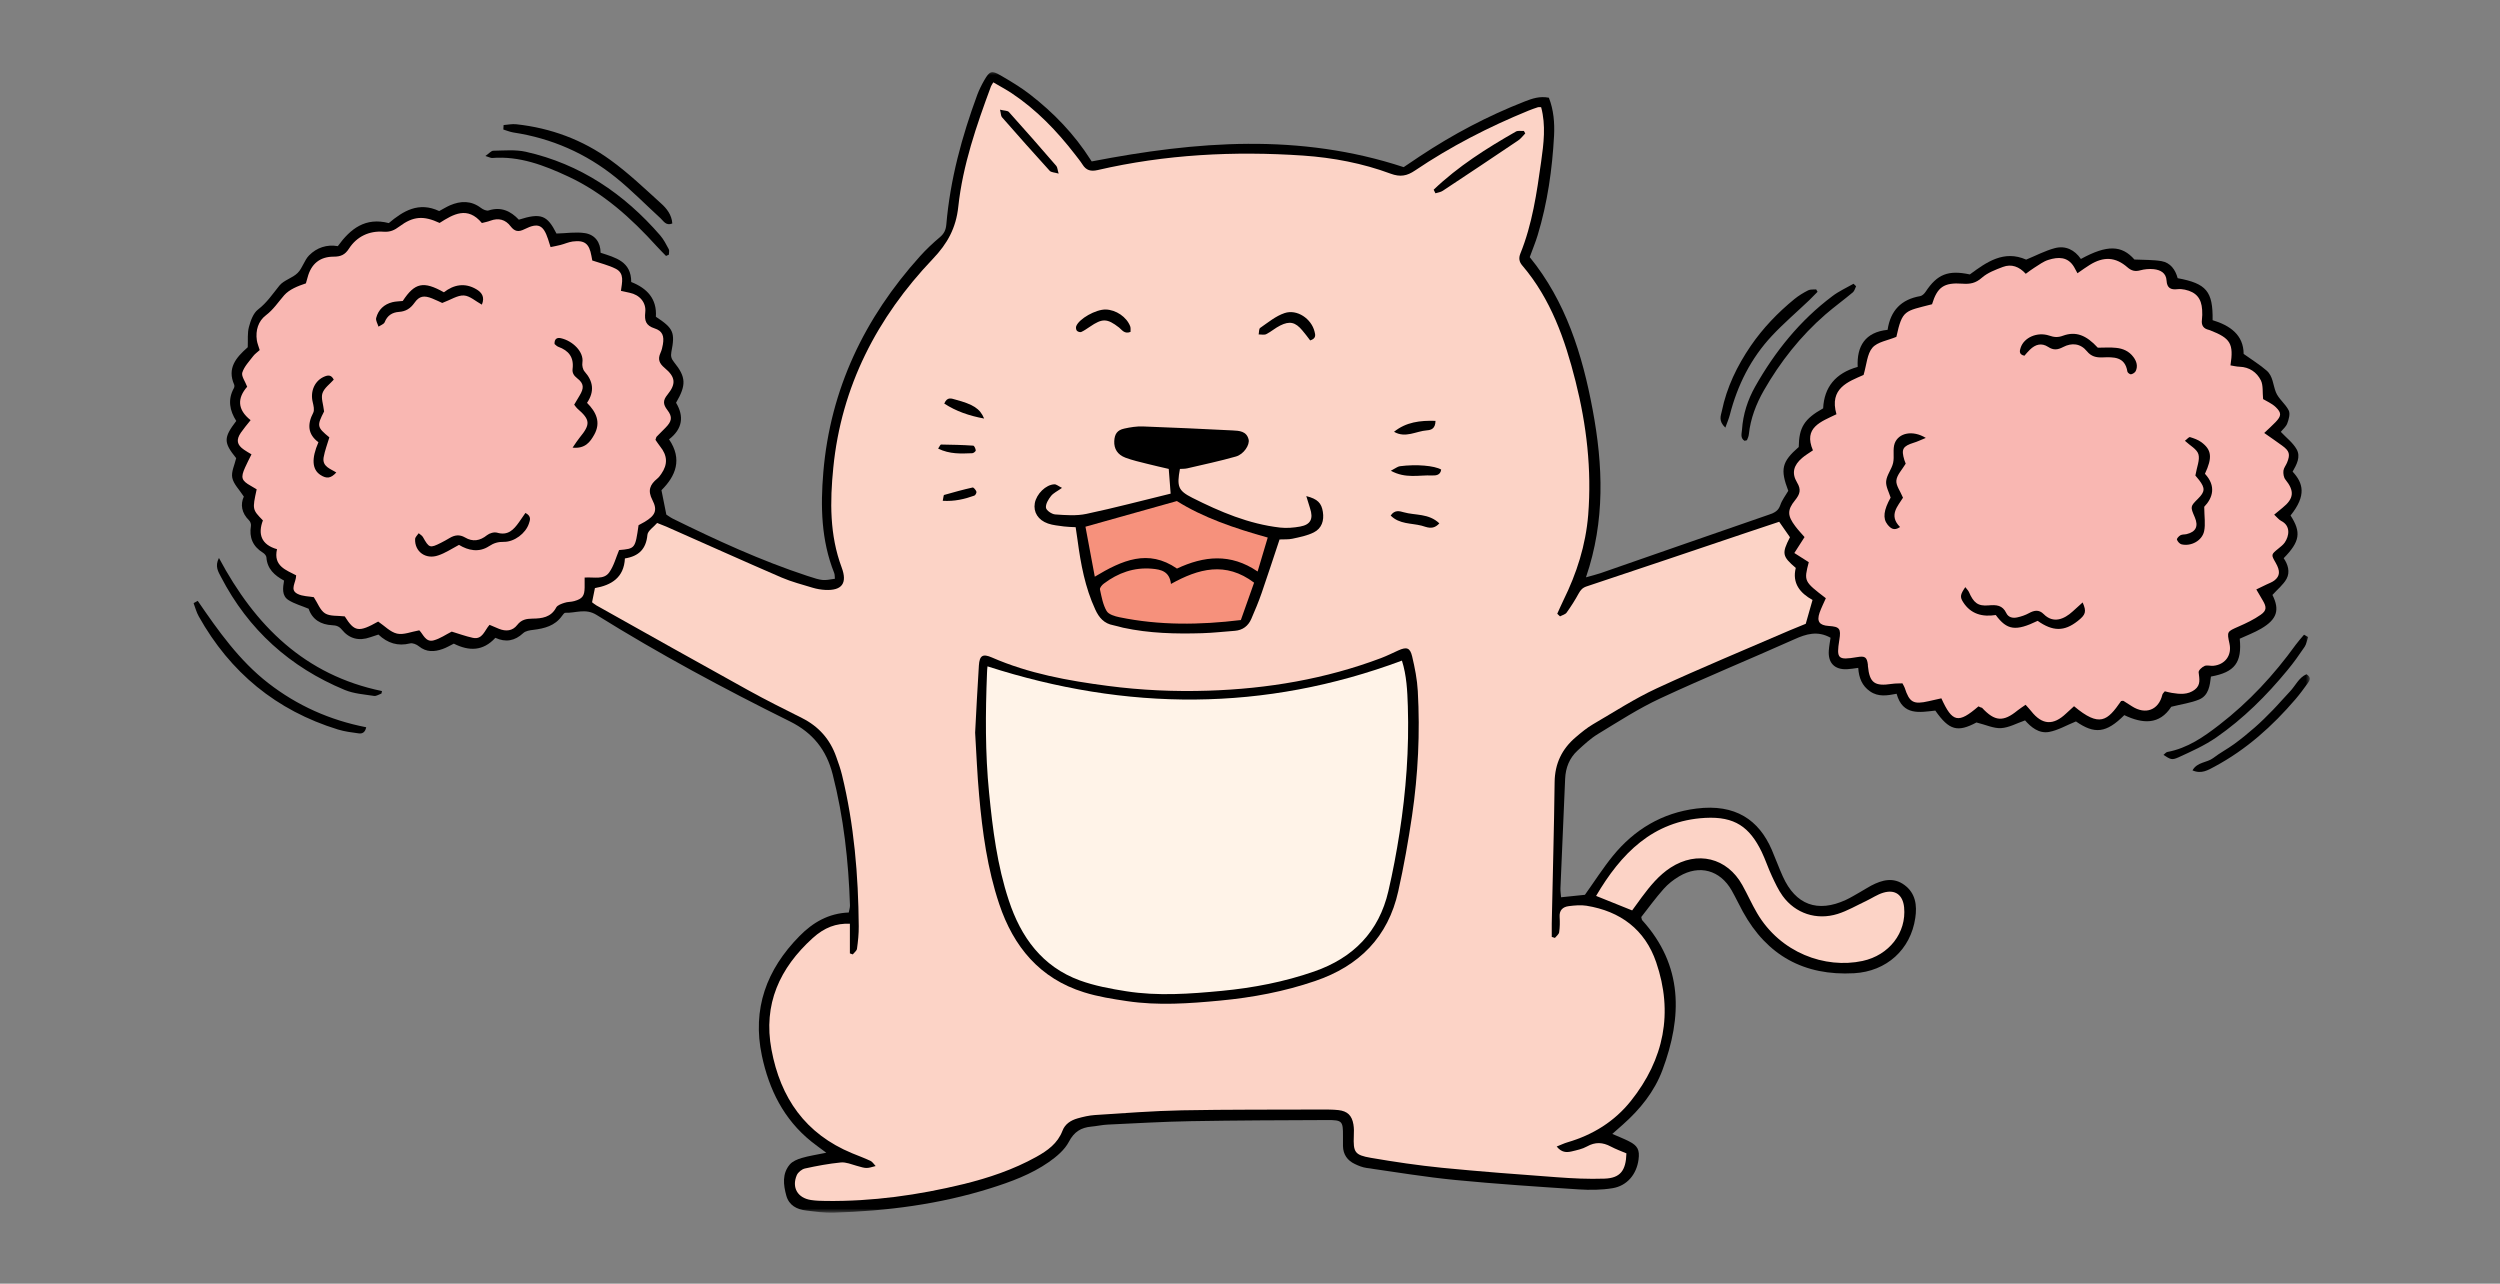 <svg width="483" height="248" viewBox="0 0 483 248" fill="none" xmlns="http://www.w3.org/2000/svg">
<rect x="0" y="0" width="483" height="248" fill="#808080" stroke="none"/>
<g clip-path="url(#clip0_79_360)">
<mask id="mask0_79_360" style="mask-type:luminance" maskUnits="userSpaceOnUse" x="37" y="13" width="410" height="222">
<path d="M37.034 13.585H446.33V234.321H37.034V13.585Z" fill="white"/>
</mask>
<g mask="url(#mask0_79_360)">
<path d="M410.414 138.164C406.929 141.644 404.68 141.892 401.074 139.381C399.239 140.119 397.621 141.091 395.878 141.413C393.89 141.768 392.366 140.459 391.24 139.18C389.607 139.75 388.127 140.583 386.6 140.675C385.167 140.751 383.702 140.043 381.853 139.582C378.232 141.508 376.583 141.136 373.901 137.286C370.912 137.611 367.613 138.335 366.425 134.036C364.638 134.376 362.896 134.701 361.277 133.561C359.752 132.497 359.135 130.973 359.011 129.032C358.196 129.141 357.502 129.265 356.808 129.295C354.435 129.386 353.156 128.077 353.325 125.69C353.387 124.813 353.556 123.95 353.665 123.212C351.151 121.811 348.962 122.473 346.652 123.519C338.051 127.369 329.328 130.943 320.789 134.916C316.612 136.855 312.698 139.396 308.737 141.8C307.289 142.678 306.025 143.862 304.776 145.017C303.204 146.465 302.48 148.329 302.386 150.453C302.079 157.523 301.771 164.575 301.476 171.645C301.461 172.197 301.556 172.753 301.6 173.352C303.219 173.184 304.746 173.03 306.208 172.876C308.013 170.351 309.676 167.733 311.605 165.361C315.764 160.247 321.128 157.045 327.742 156.214C335.292 155.257 339.823 158.43 342.304 164.173C343.045 165.884 343.678 167.654 344.448 169.349C346.912 174.815 351.151 176.386 356.624 173.861C357.579 173.414 358.473 172.859 359.398 172.336C360.107 171.937 360.784 171.488 361.51 171.104C363.622 169.996 365.808 169.411 367.937 170.98C370.094 172.567 370.401 174.924 370.032 177.356C369.137 183.456 364.484 187.675 358.211 188.029C348.578 188.567 341.38 184.609 336.725 176.141C335.986 174.785 335.324 173.385 334.568 172.044C332.332 168.102 328.326 166.992 324.427 169.302C323.317 169.949 322.253 170.797 321.406 171.751C319.849 173.506 318.461 175.417 317.09 177.172C317.182 177.494 317.182 177.695 317.276 177.787C325.198 186.549 325.027 196.422 321.19 206.724C319.633 210.896 316.86 214.332 313.516 217.289C312.913 217.827 312.314 218.35 311.496 219.074C312.698 219.597 313.731 219.998 314.701 220.491C316.396 221.337 316.813 222.17 316.567 224.016C316.195 226.867 314.361 229.1 311.543 229.561C309.399 229.916 307.165 229.931 305.006 229.792C297.054 229.269 289.102 228.746 281.18 227.975C275.447 227.42 269.758 226.465 264.039 225.65C263.254 225.541 262.468 225.233 261.744 224.879C260.311 224.202 259.493 223.047 259.463 221.413C259.449 220.769 259.463 220.122 259.463 219.458C259.478 216.624 259.325 216.379 256.457 216.394C247.672 216.426 238.887 216.456 230.102 216.61C224.738 216.701 219.374 217.026 214.013 217.271C212.964 217.319 211.916 217.564 210.867 217.658C208.864 217.842 207.523 218.642 206.504 220.598C205.689 222.155 204.132 223.463 202.637 224.509C199.214 226.897 195.3 228.329 191.339 229.576C181.491 232.672 171.365 233.966 161.086 234.288C159.313 234.35 157.509 234.088 155.751 233.872C153.949 233.656 152.437 232.888 151.914 230.994C151.344 228.914 151.081 226.758 152.593 224.973C153.116 224.356 154.056 223.972 154.889 223.724C156.277 223.31 157.724 223.109 159.636 222.707C158.404 221.785 157.541 221.183 156.723 220.521C151.406 216.225 148.585 210.512 147.197 203.968C145.286 194.895 148.092 187.32 154.457 180.853C157.048 178.218 160.067 176.448 163.983 176.295C164.06 175.816 164.229 175.355 164.214 174.909C163.936 166.362 162.997 157.907 160.87 149.591C159.668 144.879 157.048 141.584 152.623 139.381C139.877 133.067 127.347 126.337 115.263 118.807C113.121 117.468 111.225 118.47 109.222 118.39C109.006 118.376 108.744 118.777 108.558 119.022C107.202 120.916 105.199 121.424 103.04 121.687C102.363 121.764 101.545 121.888 101.084 122.319C99.466 123.829 97.708 124.151 95.705 123.227C93.316 125.829 90.619 125.829 87.674 124.352C86.983 124.689 86.288 125.12 85.532 125.383C83.929 125.953 82.389 126.045 80.924 124.86C80.493 124.506 79.737 124.181 79.229 124.305C76.871 124.89 74.898 124.275 73.111 122.597C72.571 122.78 72.031 122.934 71.522 123.12C69.348 123.888 67.484 123.412 66.052 121.657C65.511 120.993 64.956 120.825 64.203 120.795C61.967 120.686 60.333 119.684 59.624 117.607C58.268 117.037 56.912 116.668 55.772 115.959C54.399 115.111 54.647 113.587 54.877 112.171C53.028 111.17 51.625 109.906 51.471 107.69C51.457 107.365 51.102 106.966 50.792 106.78C48.837 105.563 48.11 103.84 48.482 101.592C48.541 101.252 48.358 100.759 48.11 100.528C46.663 99.096 46.415 97.447 47.109 95.94C46.216 94.569 45.121 93.521 44.875 92.304C44.642 91.166 45.322 89.84 45.629 88.516C43.18 85.482 43.163 84.59 45.644 81.325C44.382 79.355 43.951 77.228 45.183 74.997C45.289 74.811 45.322 74.504 45.245 74.318C43.842 71.13 45.614 69.082 47.788 67.156C47.85 67.112 47.895 67.035 47.865 67.065C47.927 65.694 47.773 64.37 48.095 63.168C48.42 61.951 48.928 60.506 49.853 59.797C51.563 58.488 52.674 56.793 53.983 55.176C54.845 54.113 56.511 53.729 57.512 52.727C58.437 51.803 58.791 50.279 59.716 49.339C61.196 47.847 63.139 47.185 65.266 47.554C67.715 44.181 70.583 41.932 75.114 43.102C77.888 40.762 80.895 38.916 84.853 40.777C85.517 40.423 86.212 39.992 86.935 39.669C89.015 38.777 91.02 38.73 92.931 40.177C93.331 40.485 94.01 40.792 94.411 40.656C96.831 39.885 98.68 40.792 100.237 42.441C104.52 41.085 105.722 41.563 107.512 45.12C109.391 45.075 111.257 44.766 113.029 45.043C114.97 45.351 116.034 46.845 116.034 48.831C118.979 49.788 121.953 50.526 121.953 54.483C124.99 55.685 126.945 57.702 126.715 61.197C130.106 63.431 130.46 64.202 129.704 68.019C129.551 68.835 129.719 69.345 130.23 69.975C132.557 72.855 132.617 74.38 130.614 77.813C132.186 80.433 131.878 82.85 129.258 84.882C131.893 88.747 130.537 91.981 127.793 94.708C128.133 96.401 128.41 97.819 128.735 99.42C129.042 99.604 129.489 99.958 129.982 100.204C138.444 104.378 146.999 108.304 155.967 111.261C158.959 112.248 159.003 112.186 161.301 111.817C161.254 111.447 161.301 111.031 161.162 110.691C158.649 104.393 158.51 97.834 159.065 91.243C160.421 75.18 167.017 61.428 177.731 49.525C178.918 48.201 180.227 46.969 181.6 45.814C182.416 45.12 182.74 44.411 182.832 43.35C183.571 34.709 185.821 26.425 188.811 18.31C189.183 17.326 189.659 16.369 190.184 15.461C191.185 13.736 191.587 13.568 193.265 14.537C195.223 15.677 197.197 16.847 198.984 18.233C203.577 21.79 207.568 25.932 210.698 30.86C210.82 31.061 210.976 31.261 210.929 31.184C231.166 27.273 251.063 25.672 271.191 32.292C272.009 31.737 273.149 30.969 274.304 30.198C280.687 25.964 287.437 22.39 294.573 19.604C296.006 19.048 297.456 18.525 299.243 18.88C300.168 21.22 300.368 23.746 300.244 26.224C299.89 32.724 298.98 39.161 297.084 45.413C296.668 46.798 296.097 48.154 295.545 49.679C302.51 58.225 305.715 68.483 307.703 79.169C309.708 89.887 310.14 100.62 306.409 111.539C307.582 111.199 308.412 111.016 309.215 110.738C320.112 106.951 330.991 103.146 341.888 99.388C342.86 99.051 343.583 98.679 343.955 97.586C344.277 96.617 344.957 95.754 345.495 94.83C343.908 90.658 344.233 89.225 347.515 86.36C347.577 82.572 348.563 80.941 352.232 78.891C352.43 74.826 354.604 72.084 358.905 70.885C358.704 66.896 360.337 64.17 364.685 63.723C365.238 59.995 367.32 57.841 370.989 57.209C371.373 57.147 371.804 56.716 372.035 56.361C374.271 52.975 376.397 52.128 380.574 53.02C383.826 50.618 387.155 48.263 391.456 50.157C393.305 49.401 395.092 48.447 397.004 47.938C399.068 47.401 400.826 48.278 402.028 50.033C407.115 47.244 409.935 47.368 412.37 50.14C414.281 50.234 415.976 50.172 417.595 50.45C419.352 50.757 420.292 52.128 420.723 53.744C426.288 54.775 427.552 56.285 427.475 61.859C430.834 62.876 433.454 64.693 433.471 68.374C435.105 69.543 436.615 70.468 437.923 71.608C439.143 72.669 439.143 74.365 439.696 75.765C440.206 77.059 441.547 78.013 442.179 79.293C442.502 79.94 442.194 81.018 441.902 81.801C441.669 82.448 441.037 82.941 440.652 83.435C441.701 84.56 442.98 85.514 443.704 86.791C444.537 88.256 443.704 89.78 442.933 91.119C444.968 93.32 445.662 95.707 442.534 99.589C444.628 102.839 444.366 104.623 441.208 107.843C442.023 109.028 442.487 110.508 441.763 111.832C441.131 112.972 440.02 113.849 439.034 114.942C440.467 117.805 439.958 119.64 436.845 121.457C435.536 122.225 434.086 122.765 432.715 123.398C433.176 128.001 431.759 129.88 427.151 130.712C426.95 132.435 426.719 134.376 424.87 135.147C423.284 135.809 421.494 136.039 419.491 136.547C417.196 140.09 413.926 139.844 410.414 138.164ZM38.2 116.083C37.94 116.236 37.677 116.39 37.399 116.529C37.724 117.391 37.955 118.299 38.401 119.084C44.459 129.909 53.383 137.271 65.281 140.937C66.59 141.336 67.963 141.508 69.319 141.691C69.966 141.783 70.551 141.522 70.751 140.506C63.724 139.135 57.42 136.317 51.826 131.974C46.216 127.616 42.176 121.888 38.2 116.083ZM109.792 34.109C116.542 37.252 121.936 42.133 126.869 47.569C127.454 48.216 128.071 48.816 128.673 49.448C128.857 49.371 129.042 49.279 129.226 49.203C129.226 48.848 129.35 48.432 129.211 48.154C128.718 47.23 128.224 46.26 127.548 45.475C120.565 37.421 112.088 31.678 101.578 29.32C99.572 28.874 97.401 29.09 95.304 29.12C94.902 29.12 94.518 29.628 93.779 30.136C94.518 30.352 94.811 30.538 95.073 30.523C100.375 30.106 105.137 31.938 109.792 34.109ZM118.979 34.295C121.998 36.727 124.727 39.531 127.592 42.148C128.195 42.688 128.641 43.672 129.89 43.179C129.781 41.501 128.812 40.284 127.716 39.3C124.541 36.42 121.413 33.433 117.945 30.922C112.566 27.01 106.416 24.732 99.758 24.008C98.957 23.914 98.11 24.1 97.292 24.162C97.277 24.44 97.262 24.732 97.247 25.025C97.894 25.225 98.526 25.486 99.188 25.595C106.57 26.718 113.198 29.628 118.979 34.295ZM42.3 107.796C41.452 109.43 42.193 110.491 42.702 111.477C47.989 121.672 56.032 128.91 66.607 133.298C68.362 134.022 70.367 134.16 72.278 134.453C72.71 134.515 73.218 134.16 73.696 133.992C73.726 133.838 73.773 133.684 73.803 133.513C58.915 130.435 49.298 120.934 42.3 107.796ZM339.099 74.687C337.652 77.26 336.757 80.031 336.556 82.989C336.509 83.742 336.172 84.605 337.034 85.16C337.25 85.098 337.496 85.098 337.528 85.006C337.681 84.652 337.85 84.265 337.882 83.881C338.204 80.847 339.285 78.046 340.78 75.426C343.955 69.898 347.854 64.941 352.678 60.751C354.388 59.274 356.238 57.933 357.98 56.471C358.288 56.208 358.397 55.7 358.597 55.3C358.426 55.147 358.258 54.976 358.104 54.822C356.731 55.608 355.251 56.27 354.004 57.224C347.745 61.921 342.936 67.898 339.099 74.687ZM441.946 129.463C443.134 128.033 444.212 126.508 445.261 124.952C445.615 124.414 445.707 123.705 445.922 123.073C445.662 122.919 445.399 122.78 445.137 122.627C444.599 123.274 444.029 123.888 443.535 124.568C439.326 130.403 434.488 135.623 428.784 140.028C425.765 142.368 422.634 144.556 418.735 145.28C418.475 145.325 418.259 145.635 417.982 145.848C419.337 146.71 419.583 146.911 420.894 146.311C423.39 145.171 425.933 144.031 428.184 142.477C433.409 138.858 437.908 134.376 441.946 129.463ZM334.199 80.17C335.679 74.409 338.266 69.221 342.351 64.864C344.617 62.444 347.16 60.273 349.565 57.98C350.105 57.455 350.628 56.917 351.151 56.379C351.059 56.223 350.968 56.069 350.891 55.915C350.365 55.962 349.78 55.871 349.349 56.086C348.41 56.562 347.5 57.117 346.682 57.779C343.462 60.412 340.594 63.399 338.237 66.834C335.617 70.684 333.596 74.826 332.657 79.431C332.471 80.309 331.948 81.31 333.336 82.619C333.72 81.571 334.013 80.879 334.199 80.17ZM445.615 130.264C444.135 130.896 443.488 132.482 442.41 133.608C441.285 134.778 440.236 136.024 439.111 137.18C437.985 138.335 436.83 139.49 435.613 140.551C434.334 141.676 433.008 142.754 431.637 143.756C430.326 144.71 428.878 145.464 427.599 146.45C426.397 147.375 424.501 147.189 423.591 148.837C425.334 149.606 426.628 148.76 427.874 148.099C433.962 144.832 439.019 140.305 443.488 135.085C444.336 134.098 445.092 133.052 445.863 131.989C446.2 131.513 446.649 130.911 445.615 130.264Z" fill="black"/>
</g>
<path d="M382.239 136.471C378.34 139.827 377.197 139.597 375.071 134.917C374.285 135.1 373.452 135.286 372.622 135.469C369.662 136.149 368.906 135.717 367.981 132.867C367.904 132.636 367.766 132.435 367.55 132.021C366.918 132.051 366.209 132.021 365.5 132.128C362.156 132.636 361.199 131.927 360.877 128.663C360.862 128.586 360.877 128.494 360.877 128.417C360.691 126.955 360.322 126.692 358.795 126.955C355.067 127.584 354.774 127.292 355.359 123.628C355.714 121.457 355.421 121.07 353.295 120.934C351.505 120.81 350.967 120.071 351.537 118.391C351.877 117.421 352.353 116.497 352.754 115.575C348.501 112.31 348.501 112.31 349.455 108.614C348.625 108.089 347.759 107.536 346.666 106.842C347.36 105.749 347.96 104.824 348.639 103.763C348.084 103.116 347.422 102.437 346.852 101.669C345.34 99.666 345.248 98.558 346.805 96.647C347.745 95.477 348.037 94.614 347.189 93.214C346.096 91.397 346.527 89.872 348.176 88.472C348.778 87.946 349.487 87.547 350.258 87.007C348.362 82.572 351.83 81.479 354.804 80.031C353.354 74.997 357.117 73.733 360.044 72.439C360.644 70.391 360.723 68.374 361.755 67.174C362.726 66.049 364.699 65.786 366.38 65.079C367.535 59.812 367.981 60.152 373.269 58.781C374.285 55.469 375.549 54.545 379.156 54.807C380.606 54.914 381.699 54.716 382.886 53.667C383.994 52.683 385.536 52.113 386.954 51.572C388.62 50.943 390.114 51.511 391.379 52.899C391.978 52.467 392.472 52.066 393.027 51.726C393.922 51.173 394.784 50.494 395.771 50.202C397.635 49.617 399.502 49.555 400.704 51.572C400.919 51.927 401.088 52.296 401.366 52.79C402.414 52.066 403.046 51.605 403.723 51.188C406.42 49.51 408.718 49.632 411.028 51.649C411.784 52.311 412.493 52.497 413.464 52.234C414.297 52.004 415.237 51.912 416.099 52.004C417.378 52.143 418.504 52.713 418.581 54.222C418.658 55.638 419.399 56.024 420.678 55.871C421.156 55.809 421.664 55.871 422.125 55.962C424.299 56.438 425.316 57.626 425.454 59.859C425.501 60.506 425.487 61.168 425.41 61.797C425.271 62.891 425.732 63.508 426.766 63.738C426.842 63.753 426.919 63.785 426.996 63.815C430.942 65.355 431.574 66.388 430.927 70.592C431.512 70.684 432.097 70.838 432.682 70.853C434.579 70.915 436.011 71.916 436.8 73.487C437.276 74.457 437.092 75.751 437.231 77.106C437.878 77.505 438.927 77.937 439.68 78.661C440.838 79.786 440.761 80.371 439.65 81.541C438.988 82.233 438.277 82.865 437.447 83.65C438.694 84.528 439.804 85.281 440.9 86.085C442.332 87.116 442.516 87.778 441.854 89.394C441.638 89.917 441.222 90.41 441.16 90.936C441.098 91.503 441.207 92.244 441.547 92.658C443.319 94.845 443.21 96.324 440.976 98.112C440.483 98.496 440.02 98.895 439.373 99.435C439.928 99.929 440.268 100.405 440.714 100.635C442.625 101.592 442.256 103.592 441.408 104.824C441.098 105.27 440.622 105.625 440.173 105.994C438.755 107.149 438.755 107.149 439.665 108.736C440.56 110.307 440.513 111.291 439.402 112.154C438.956 112.494 438.401 112.679 437.893 112.925C437.323 113.202 436.768 113.463 435.92 113.879C436.398 114.712 436.782 115.374 437.184 116.036C437.908 117.268 437.94 117.944 436.782 118.762C435.474 119.684 433.994 120.393 432.514 121.04C430.248 122.042 430.219 121.98 430.742 124.382C431.22 126.6 429.894 128.417 427.598 128.633C427.028 128.677 426.379 128.462 425.918 128.663C425.425 128.878 424.731 129.51 424.778 129.895C424.916 131.141 425.224 132.329 424.036 133.236C422.681 134.27 421.139 134.116 419.599 133.868C419.136 133.791 418.69 133.667 418.241 133.561C418.025 133.838 417.81 134.007 417.765 134.223C417.056 137.18 414.528 138.149 411.893 136.456C411.353 136.101 410.812 135.747 410.274 135.425C410.15 135.363 409.964 135.425 409.796 135.44C407.146 139.274 405.666 140.598 400.704 136.441C400.21 136.887 399.7 137.348 399.192 137.827C396.696 140.214 394.537 140.075 392.427 137.395C392.132 137.026 391.81 136.686 391.346 136.163C390.776 136.562 390.253 136.887 389.775 137.271C387.031 139.52 385.382 139.396 382.931 136.748C382.715 136.686 382.547 136.639 382.239 136.471ZM379.696 113.433C378.724 114.866 378.633 115.312 379.265 116.313C380.759 118.668 383.025 119.223 385.583 118.822C387.74 121.749 389.42 122.01 393.674 119.947C396.604 122.01 398.807 122.027 401.395 119.994C402.969 118.762 403.153 118.177 402.367 116.39C401.673 117.022 401.041 117.575 400.426 118.145C398.807 119.625 396.696 120.532 394.831 118.638C393.922 117.729 393.012 117.9 391.978 118.47C391.284 118.854 390.499 119.114 389.713 119.285C388.865 119.469 388.017 119.285 387.618 118.453C386.892 116.913 385.707 116.821 384.195 116.96C382.115 117.144 381.297 116.452 380.388 114.358C380.234 114.033 379.941 113.773 379.696 113.433ZM405.294 67.174C403.061 64.74 401.041 63.954 398.56 64.864C397.558 65.233 396.849 65.156 395.895 64.832C393.567 64.063 391.024 65.233 390.392 67.174C390.191 67.774 390.005 68.483 391.116 68.728C391.441 68.374 391.778 67.927 392.179 67.558C393.257 66.51 394.43 66.202 395.694 67.018C396.757 67.712 397.558 67.588 398.592 67.05C400.27 66.173 401.951 66.341 403.2 67.866C404.015 68.867 404.972 69.097 406.189 69.05C408.316 68.974 410.552 68.852 411.013 71.792C411.045 72.008 411.506 72.347 411.707 72.317C412.047 72.255 412.463 71.993 412.617 71.7C413.078 70.731 412.785 69.792 412.171 68.974C411.338 67.851 410.15 67.328 408.824 67.204C407.699 67.08 406.559 67.174 405.294 67.174ZM424.146 91.873C424.267 92.029 424.592 92.383 424.884 92.767C426.057 94.307 426.01 95.001 424.669 96.339C423.144 97.864 423.144 97.864 424.036 99.944C424.778 101.669 424.252 102.762 422.45 103.193C422.063 103.285 421.602 103.223 421.263 103.409C420.955 103.577 420.524 104.056 420.584 104.254C420.707 104.623 421.109 105.072 421.464 105.164C423.298 105.61 425.454 104.47 425.841 102.608C426.119 101.267 425.871 99.805 425.856 97.911C427.504 96.201 428.213 93.908 425.995 91.535C427.46 88.41 427.304 86.9 425.286 85.42C424.654 84.959 423.868 84.682 423.112 84.451C422.896 84.389 422.542 84.853 422.125 85.16C423.127 86.1 424.438 86.761 424.731 87.748C425.055 88.824 424.438 90.18 424.146 91.873ZM372.066 84.605C369.538 83.051 366.811 83.621 366.055 85.653C365.639 86.791 366.023 88.209 365.748 89.441C365.47 90.658 364.528 91.751 364.407 92.951C364.298 93.967 364.945 95.078 365.27 96.138C363.929 98.526 363.713 100.159 364.667 101.344C365.237 102.038 365.902 102.653 367.089 101.822C364.806 99.542 366.717 97.725 367.659 96.156C367.104 94.83 366.271 93.769 366.38 92.812C366.501 91.736 367.473 90.764 368.182 89.58C368.135 89.456 368.014 89.163 367.919 88.871C367.287 86.761 367.612 86.206 369.754 85.529C370.401 85.343 371.003 85.036 372.066 84.605ZM106.371 47.738C107.095 47.584 107.694 47.478 108.297 47.324C109.083 47.123 109.839 46.769 110.624 46.66C112.952 46.352 113.844 47.076 114.261 49.433C114.323 49.741 114.37 50.063 114.429 50.326C116.003 50.864 117.56 51.218 118.961 51.927C120.688 52.804 120.18 54.53 119.964 56.193C120.597 56.332 121.12 56.456 121.643 56.562C123.554 56.947 124.88 58.426 124.664 60.335C124.496 61.951 124.756 62.891 126.469 63.446C127.993 63.939 128.348 64.908 128.07 66.542C127.978 67.095 127.84 67.665 127.609 68.173C127.054 69.39 127.346 70.191 128.41 71.085C130.536 72.855 130.645 74.164 128.95 76.259C128.055 77.352 128.085 78.105 128.933 79.216C129.981 80.569 129.78 81.417 128.578 82.634C128.008 83.204 127.423 83.774 126.868 84.359C126.761 84.466 126.761 84.652 126.637 84.974C126.883 85.329 127.178 85.792 127.515 86.221C128.965 88.008 129.042 89.704 127.763 91.55C127.532 91.89 127.284 92.227 126.977 92.475C125.574 93.63 125.081 94.753 126.052 96.617C127.098 98.635 126.546 99.619 124.555 100.821C124.141 101.066 123.725 101.282 123.37 101.468C122.723 105.994 122.723 105.994 119.61 106.272C119.008 107.705 118.606 109.306 117.714 110.57C116.665 112.077 114.769 111.447 112.952 111.586C112.952 112.293 112.967 112.91 112.952 113.525C112.92 115.126 112.536 115.681 110.961 116.127C110.347 116.313 109.653 116.251 109.05 116.467C108.48 116.65 107.709 116.913 107.464 117.359C106.463 119.285 104.675 119.501 102.886 119.516C101.669 119.531 100.729 119.717 99.926 120.748C99.019 121.918 97.74 122.027 96.399 121.487C95.811 121.256 95.241 120.993 94.579 120.718C93.608 121.794 93.223 123.643 91.342 123.227C89.939 122.919 88.598 122.426 87.274 122.027C86.164 122.58 85.038 123.38 83.789 123.72C82.203 124.151 81.739 122.458 81.001 121.779C79.429 122.057 77.949 122.704 76.7 122.411C75.406 122.119 74.295 120.916 73.063 120.086C69.288 122.21 68.485 122.072 66.606 119.085C65.218 118.916 63.753 119.099 62.799 118.5C61.842 117.9 61.381 116.514 60.625 115.374C59.715 115.205 58.451 115.235 57.464 114.727C55.908 113.926 57.204 112.57 57.219 111.155C55.355 110.154 52.75 109.398 53.521 106.103C50.437 105.226 49.805 103.146 50.792 100.543C48.742 98.434 48.742 98.434 49.589 94.537C49.235 94.339 48.851 94.091 48.449 93.861C46.647 92.844 46.461 92.289 47.356 90.303C47.71 89.503 48.127 88.717 48.588 87.778C48.048 87.453 47.572 87.193 47.14 86.885C45.767 85.946 45.584 84.989 46.538 83.588C47.078 82.803 47.693 82.079 48.419 81.172C45.814 79.122 45.844 76.891 47.755 74.719C47.356 73.656 46.585 72.655 46.816 71.963C47.185 70.808 48.142 69.821 48.913 68.805C49.235 68.374 49.728 68.052 50.174 67.635C49.976 66.958 49.713 66.356 49.622 65.741C49.344 63.83 49.899 62.031 51.362 60.92C52.827 59.812 53.751 58.364 54.906 57.041C55.908 55.915 57.482 55.283 59.1 54.745C59.207 54.361 59.331 53.992 59.423 53.605C60.102 51.02 61.765 49.587 64.462 49.587C65.835 49.587 66.651 49.233 67.422 48.03C68.949 45.675 71.336 44.568 74.095 44.766C75.376 44.86 76.207 44.473 77.148 43.764C79.828 41.764 81.819 41.625 84.932 43.073C87.582 41.38 90.326 39.761 93.099 43.088C93.669 42.934 94.225 42.842 94.733 42.642C96.305 42.056 97.645 42.396 98.647 43.72C99.435 44.736 100.159 44.875 101.346 44.273C103.981 42.964 104.968 43.442 105.878 46.184C106.031 46.63 106.17 47.076 106.371 47.738ZM88.675 105.27C90.479 106.364 92.544 106.795 94.487 105.518C95.442 104.886 96.275 104.671 97.368 104.685C99.373 104.703 101.562 103.039 102.177 101.175C102.392 100.514 102.747 99.758 101.515 99.096C101.113 99.681 100.697 100.298 100.266 100.898C99.234 102.345 98.139 103.53 96.044 102.916C95.474 102.747 94.579 103.007 94.101 103.391C92.73 104.502 91.327 104.718 89.847 103.84C88.784 103.223 87.859 103.362 86.888 103.932C86.332 104.271 85.762 104.579 85.192 104.871C83.05 105.95 82.897 105.873 81.709 103.763C81.541 103.453 81.169 103.27 80.894 103.022C80.646 103.391 80.23 103.746 80.2 104.133C80.091 106.579 82.25 108.151 84.669 107.303C86.025 106.857 87.257 106.026 88.675 105.27ZM77.81 58.149C77.101 58.226 76.439 58.226 75.822 58.379C74.204 58.781 73.093 59.827 72.677 61.428C72.555 61.921 72.954 62.539 73.125 63.106C73.542 62.831 74.157 62.63 74.313 62.261C74.821 60.952 75.775 60.35 77.087 60.258C78.395 60.166 79.29 59.611 80.076 58.503C81.015 57.162 81.94 57.041 83.482 57.656C84.282 57.98 85.071 58.364 85.44 58.533C87.103 57.918 88.382 57.023 89.617 57.085C90.772 57.147 91.882 58.196 93.099 58.858C93.731 57.333 93.023 56.456 92.006 55.871C89.8 54.577 87.659 54.991 85.762 56.471C81.819 54.252 80.138 54.607 77.81 58.149ZM113.413 77.83C114.893 75.627 114.615 73.671 112.952 71.792C112.595 71.393 112.426 70.607 112.518 70.052C112.843 67.975 110.639 65.848 108.359 65.34C107.632 65.171 107.08 65.464 107.139 66.465C107.355 66.634 107.571 66.896 107.865 67.003C109.883 67.727 110.902 69.035 110.624 71.269C110.53 71.993 110.823 72.548 111.517 73.086C112.843 74.102 112.858 74.98 111.965 76.445C111.611 77.044 111.256 77.629 110.932 78.185C111.239 78.569 111.363 78.785 111.549 78.938C114.045 81.095 114.122 81.957 111.98 84.56C111.564 85.068 111.209 85.636 110.624 86.484C113.073 86.729 114.03 85.361 114.801 83.99C116.142 81.603 115.185 79.6 113.413 77.83ZM62.613 79.493C62.459 78.091 61.981 76.874 62.306 75.951C62.66 74.935 63.753 74.179 64.479 73.349C64.031 72.439 63.446 72.454 62.767 72.716C60.826 73.47 59.886 75.565 60.424 77.721C60.578 78.368 60.779 79.216 60.518 79.739C59.346 81.972 59.455 83.913 61.52 85.438C60.132 88.64 60.303 90.72 61.919 91.766C63.121 92.537 63.909 92.428 64.973 91.288C63.862 90.564 62.229 90.165 62.521 88.377C62.752 87.054 63.26 85.775 63.632 84.498C61.227 82.525 61.195 82.28 62.613 79.493Z" fill="#F9B7B2"/>
<path d="M301.399 119.084C301.83 118.839 302.418 118.715 302.678 118.346C303.526 117.158 304.311 115.927 305.005 114.65C305.377 113.988 305.732 113.557 306.532 113.294C316.782 109.891 327 106.425 337.235 102.977C339.376 102.254 341.518 101.545 343.739 100.806C344.478 101.867 345.172 102.853 345.819 103.793C344.215 106.934 344.309 107.474 346.944 109.722C346.203 112.679 347.777 114.588 350.181 115.912C349.733 117.483 349.348 118.869 348.87 120.517C347.993 120.887 346.867 121.318 345.757 121.794C337.188 125.507 328.556 129.064 320.079 132.99C315.825 134.961 311.849 137.549 307.779 139.921C306.594 140.613 305.514 141.508 304.468 142.4C301.771 144.678 300.397 147.511 300.353 151.115C300.244 160.217 299.981 169.317 299.798 178.419C299.78 179.282 299.798 180.144 299.798 181.007C299.998 181.069 300.197 181.146 300.412 181.205C300.69 180.853 301.168 180.514 301.23 180.112C301.369 179.158 301.384 178.156 301.322 177.202C301.215 175.863 301.924 175.202 303.112 175.063C304.235 174.924 305.407 174.815 306.5 174.986C313.066 176.047 317.813 179.589 319.972 185.903C323.316 195.652 321.497 204.645 315.102 212.683C311.911 216.686 307.735 219.259 302.849 220.69C302.202 220.876 301.585 221.183 300.752 221.508C301.691 222.678 302.648 222.678 303.603 222.462C304.621 222.217 305.7 222.001 306.609 221.493C308.196 220.598 309.646 220.675 311.202 221.508C312.189 222.031 313.252 222.415 314.224 222.831C314.13 226.188 313.022 227.606 309.985 227.712C306.902 227.821 303.803 227.667 300.722 227.437C293.338 226.897 285.971 226.341 278.604 225.618C273.996 225.156 269.418 224.48 264.857 223.694C261.714 223.154 261.436 222.601 261.557 219.428C261.59 218.704 261.605 217.966 261.481 217.242C261.188 215.502 260.325 214.669 258.583 214.47C257.458 214.347 256.302 214.361 255.177 214.361C246.224 214.394 237.283 214.347 228.329 214.515C222.72 214.624 217.123 215.07 211.528 215.425C210.405 215.502 209.28 215.762 208.184 216.072C206.89 216.441 205.765 217.15 205.272 218.459C204.332 220.923 202.374 222.308 200.218 223.508C195.778 225.972 191.016 227.573 186.113 228.776C177.39 230.9 168.559 232.132 159.573 232.025C158.604 232.01 157.617 231.993 156.66 231.839C154.102 231.44 152.93 229.437 153.934 227.05C154.179 226.48 154.903 225.895 155.505 225.756C157.801 225.248 160.128 224.817 162.456 224.586C163.442 224.495 164.506 224.956 165.507 225.233C167.389 225.774 167.371 225.789 169.176 225.28C168.806 224.894 168.559 224.465 168.204 224.294C167.034 223.741 165.8 223.292 164.615 222.802C155.612 219.074 150.788 212.145 149.048 202.781C147.412 194.003 150.634 187.028 157.015 181.237C159.313 179.158 161.561 178.357 164.198 178.466C164.198 179.42 164.198 180.375 164.198 181.344C164.198 182.301 164.198 183.24 164.198 184.195C164.382 184.257 164.568 184.333 164.751 184.393C165.029 184.041 165.507 183.701 165.569 183.317C165.77 181.87 165.924 180.405 165.909 178.942C165.832 169.086 165.014 159.308 162.671 149.7C162.379 148.513 161.977 147.375 161.561 146.22C160.376 142.846 158.187 140.352 154.965 138.734C151.482 136.979 147.985 135.254 144.576 133.36C134.76 127.939 125.004 122.441 115.218 116.96C114.94 116.806 114.692 116.591 114.385 116.358C114.568 115.465 114.739 114.603 114.94 113.619C118.113 113.064 120.549 111.601 120.733 107.89C123.432 107.459 124.833 106.056 125.081 103.332C125.158 102.531 126.298 101.822 126.96 101.036C127.716 101.344 128.224 101.53 128.734 101.745C136.161 105.025 143.56 108.366 151.019 111.586C152.947 112.417 155.012 112.94 157.03 113.557C157.801 113.787 158.619 113.926 159.419 113.971C162.671 114.142 163.75 112.679 162.609 109.63C160.267 103.362 160.344 96.88 160.991 90.38C162.547 74.642 169.453 61.336 180.226 50.018C183.047 47.061 184.713 44.042 185.144 39.915C186.007 31.893 188.656 24.254 191.448 16.708C191.524 16.493 191.678 16.307 191.909 15.908C193.111 16.617 194.328 17.264 195.471 18.017C200.262 21.205 204.193 25.302 207.691 29.828C208.184 30.476 208.71 31.108 209.141 31.784C209.85 32.925 210.742 33.155 212.039 32.863C225.139 29.828 238.408 29.152 251.786 30.059C257.552 30.461 263.253 31.539 268.679 33.557C270.543 34.248 271.839 33.986 273.364 32.954C280.255 28.304 287.622 24.517 295.311 21.373C295.913 21.128 296.531 20.912 297.145 20.712C297.284 20.667 297.47 20.712 297.748 20.712C298.687 24.209 298.241 27.749 297.748 31.246C296.9 37.282 296.037 43.318 293.725 49.017C293.4 49.832 293.477 50.556 294.094 51.28C299.627 57.764 302.356 65.57 304.391 73.641C306.532 82.111 307.534 90.72 306.84 99.48C306.361 105.332 304.621 110.768 302.046 115.988C301.632 116.836 301.26 117.714 300.861 118.576C301.044 118.745 301.23 118.916 301.399 119.084ZM188.396 141.552C188.642 145.541 188.795 149.606 189.165 153.641C189.797 160.77 190.768 167.855 193.049 174.661C195.808 182.901 200.879 189.046 209.419 191.708C212.116 192.556 214.937 193.002 217.74 193.418C223.736 194.311 229.762 193.879 235.743 193.312C241.985 192.724 248.103 191.571 254.069 189.536C262.591 186.644 268.186 181.037 270.144 172.182C271.222 167.361 272.085 162.481 272.809 157.582C273.981 149.606 274.365 141.567 273.919 133.528C273.795 131.28 273.349 129.017 272.826 126.816C272.424 125.12 271.763 124.937 270.159 125.661C269.048 126.169 267.955 126.707 266.83 127.138C256.087 131.188 244.912 133.067 233.478 133.437C226.973 133.652 220.469 133.36 214.012 132.512C206.35 131.513 198.767 130.142 191.616 127.017C189.874 126.261 189.244 126.63 189.12 128.571C188.842 132.884 188.627 137.18 188.396 141.552ZM252.374 95.846C252.696 96.88 252.882 97.541 253.097 98.188C253.774 100.221 253.236 101.359 251.186 101.731C249.922 101.961 248.581 102.068 247.317 101.929C241.261 101.237 235.726 98.88 230.347 96.171C227.606 94.785 227.343 93.984 227.96 90.596C228.406 90.564 228.899 90.596 229.361 90.487C232.506 89.748 235.681 89.086 238.795 88.194C240.304 87.763 241.492 85.928 241.229 84.897C240.827 83.281 239.41 83.219 238.116 83.157C232.352 82.879 226.587 82.587 220.824 82.389C219.621 82.341 218.387 82.542 217.202 82.803C215.844 83.095 215.336 83.866 215.274 85.237C215.212 86.699 215.891 87.84 217.433 88.424C218.789 88.933 220.236 89.255 221.639 89.609C223.027 89.964 224.43 90.271 225.801 90.596C225.925 92.274 226.032 93.707 226.17 95.37C220.608 96.723 215.291 98.141 209.895 99.281C207.954 99.695 205.874 99.527 203.869 99.388C203.207 99.344 202.144 98.62 202.082 98.094C201.99 97.388 202.543 96.478 203.053 95.831C203.514 95.246 204.285 94.906 205.18 94.26C204.486 93.922 204.084 93.553 203.715 93.568C202.049 93.63 200.247 95.432 199.923 97.217C199.615 98.927 200.555 100.481 202.466 101.143C203.437 101.483 204.516 101.56 205.564 101.713C206.258 101.807 206.982 101.807 207.815 101.852C207.954 102.777 208.078 103.562 208.184 104.363C208.802 108.966 209.634 113.495 211.608 117.761C212.346 119.362 213.318 120.47 215.09 120.795C215.722 120.916 216.337 121.132 216.969 121.271C222.011 122.364 227.127 122.488 232.258 122.334C234.37 122.272 236.467 122.027 238.579 121.873C240.118 121.749 241.167 120.916 241.754 119.563C242.463 117.929 243.155 116.281 243.742 114.588C244.927 111.155 246.053 107.704 247.21 104.224C248.073 104.177 248.906 104.254 249.674 104.085C251.092 103.778 252.557 103.5 253.836 102.853C255.363 102.083 255.841 100.575 255.579 98.895C255.316 97.202 254.577 96.401 252.374 95.846ZM276.985 36.65C277.094 36.881 277.218 37.114 277.325 37.344C277.803 37.191 278.359 37.129 278.758 36.851C283.614 33.633 288.47 30.413 293.293 27.149C293.831 26.794 294.233 26.242 294.679 25.778C294.587 25.625 294.495 25.471 294.419 25.302C293.908 25.332 293.293 25.193 292.892 25.409C287.22 28.644 281.717 32.124 276.985 36.65ZM193.203 21.19C193.388 21.929 193.359 22.39 193.574 22.638C196.626 26.118 199.692 29.583 202.805 33.001C203.083 33.309 203.73 33.309 204.533 33.539C204.3 32.786 204.3 32.325 204.084 32.062C201.065 28.567 198.011 25.069 194.915 21.636C194.638 21.344 193.973 21.391 193.203 21.19ZM253.127 65.771C254.329 65.387 254.129 64.678 253.975 64.078C253.375 61.582 250.584 59.673 248.179 60.489C246.469 61.059 244.989 62.306 243.465 63.354C243.202 63.538 243.264 64.184 243.172 64.616C243.68 64.601 244.251 64.755 244.65 64.554C245.592 64.078 246.392 63.354 247.332 62.891C249.181 61.968 250.276 62.246 251.603 63.83C252.126 64.432 252.589 65.062 253.127 65.771ZM218.419 64.123C218.404 63.785 218.481 63.384 218.357 63.047C217.663 61.23 215.613 59.842 213.61 59.797C211.714 59.765 208.462 61.582 207.922 63.029C207.83 63.277 207.892 63.709 208.046 63.892C208.217 64.093 208.678 64.231 208.893 64.14C209.478 63.877 210.004 63.493 210.544 63.138C212.978 61.475 213.888 61.49 216.198 63.277C216.786 63.753 217.247 64.586 218.419 64.123ZM278.081 101.113C276.016 99.143 273.426 99.604 271.207 98.972C270.436 98.756 269.465 98.434 268.679 99.604C270.36 101.299 272.67 101.051 274.658 101.56C275.629 101.807 276.802 102.514 278.081 101.113ZM278.435 90.72C277.142 89.964 273.641 89.656 270.466 90.073C270.02 90.132 269.604 90.487 268.709 90.95C271.577 92.519 274.167 91.751 276.631 91.858C277.387 91.89 278.297 91.828 278.435 90.72ZM277.34 81.31C274.35 81.216 271.668 81.541 269.326 83.42C271.53 84.714 273.58 83.296 275.691 83.142C276.462 83.08 277.31 82.865 277.34 81.31ZM182.43 77.969C184.728 79.461 187.224 80.324 190.136 80.864C189.321 78.908 188.01 78.123 184.574 77.198C183.818 76.997 183.017 76.598 182.43 77.969ZM181.245 86.669C183.511 87.778 185.682 87.639 187.856 87.562C188.101 87.547 188.535 87.178 188.518 87.024C188.488 86.684 188.225 86.099 188.024 86.099C185.96 85.96 183.88 85.913 181.815 85.884C181.676 85.869 181.552 86.221 181.245 86.669ZM182.137 96.756C184.418 96.894 186.346 96.431 188.24 95.754C188.456 95.677 188.718 95.184 188.642 94.983C188.535 94.661 188.101 94.153 187.918 94.183C186.051 94.599 184.219 95.107 182.385 95.63C182.291 95.677 182.291 96.062 182.137 96.756ZM317.181 173.352C318.785 171.196 320.466 169.119 322.761 167.624C327.909 164.297 333.69 165.698 336.632 171.027C337.619 172.797 338.437 174.661 339.468 176.416C343.969 184.086 352.601 187.211 359.844 185.657C364.992 184.549 368.351 180.189 367.875 175.293C367.627 172.877 366.147 171.781 363.837 172.475C362.694 172.815 361.663 173.538 360.552 174.061C358.718 174.924 356.946 175.97 355.035 176.572C350.952 177.849 346.867 176.478 344.416 173.107C343.568 171.937 342.951 170.581 342.336 169.272C341.612 167.733 341.087 166.1 340.348 164.56C338.02 159.786 335.152 157.706 329.451 158.014C319.308 158.569 313.143 164.959 308.367 173.09C310.724 174.029 312.898 174.909 315.332 175.893C315.934 175.045 316.549 174.2 317.181 173.352Z" fill="#FCD3C6"/>
<path d="M190.783 128.739C217.695 137.41 244.25 137.534 270.853 127.631C271.762 130.497 271.899 133.469 271.993 136.424C272.256 144.648 271.653 152.826 270.389 160.941C269.804 164.699 269.095 168.457 268.233 172.168C266.413 180.02 261.466 185.057 253.898 187.69C248.102 189.707 242.139 190.848 236.066 191.433C229.916 192.018 223.736 192.479 217.586 191.51C214.55 191.031 211.483 190.461 208.616 189.415C201.343 186.75 197.243 181.069 194.898 173.952C192.665 167.208 191.785 160.203 191.093 153.163C190.322 145.464 190.384 137.75 190.691 130.033C190.691 129.634 190.739 129.233 190.783 128.739Z" fill="#FFF3E8"/>
<path d="M227.39 109.846C221.825 105.994 216.785 108.242 211.513 111.415C210.881 108.044 210.281 104.856 209.711 101.76C215.66 100.097 221.331 98.496 227.372 96.803C232.414 99.973 238.44 102.053 244.927 103.855C244.265 106.071 243.648 108.165 242.971 110.414C237.714 106.827 232.568 107.427 227.39 109.846ZM222.581 109.876C219.096 109.568 216.014 110.676 213.256 112.756C212.901 113.016 212.438 113.572 212.514 113.894C212.824 115.312 213.085 116.821 213.793 118.038C214.18 118.715 215.397 119.07 216.292 119.253C223.999 120.839 231.75 120.763 239.734 119.793C240.597 117.344 241.444 114.942 242.292 112.57C236.789 108.428 231.566 109.846 226.232 112.818C225.954 110.384 224.321 110.03 222.581 109.876Z" fill="#F6917C"/>
</g>
<defs>
<clipPath id="clip0_79_360">
<rect width="483" height="248" fill="white"/>
</clipPath>
</defs>
</svg>
